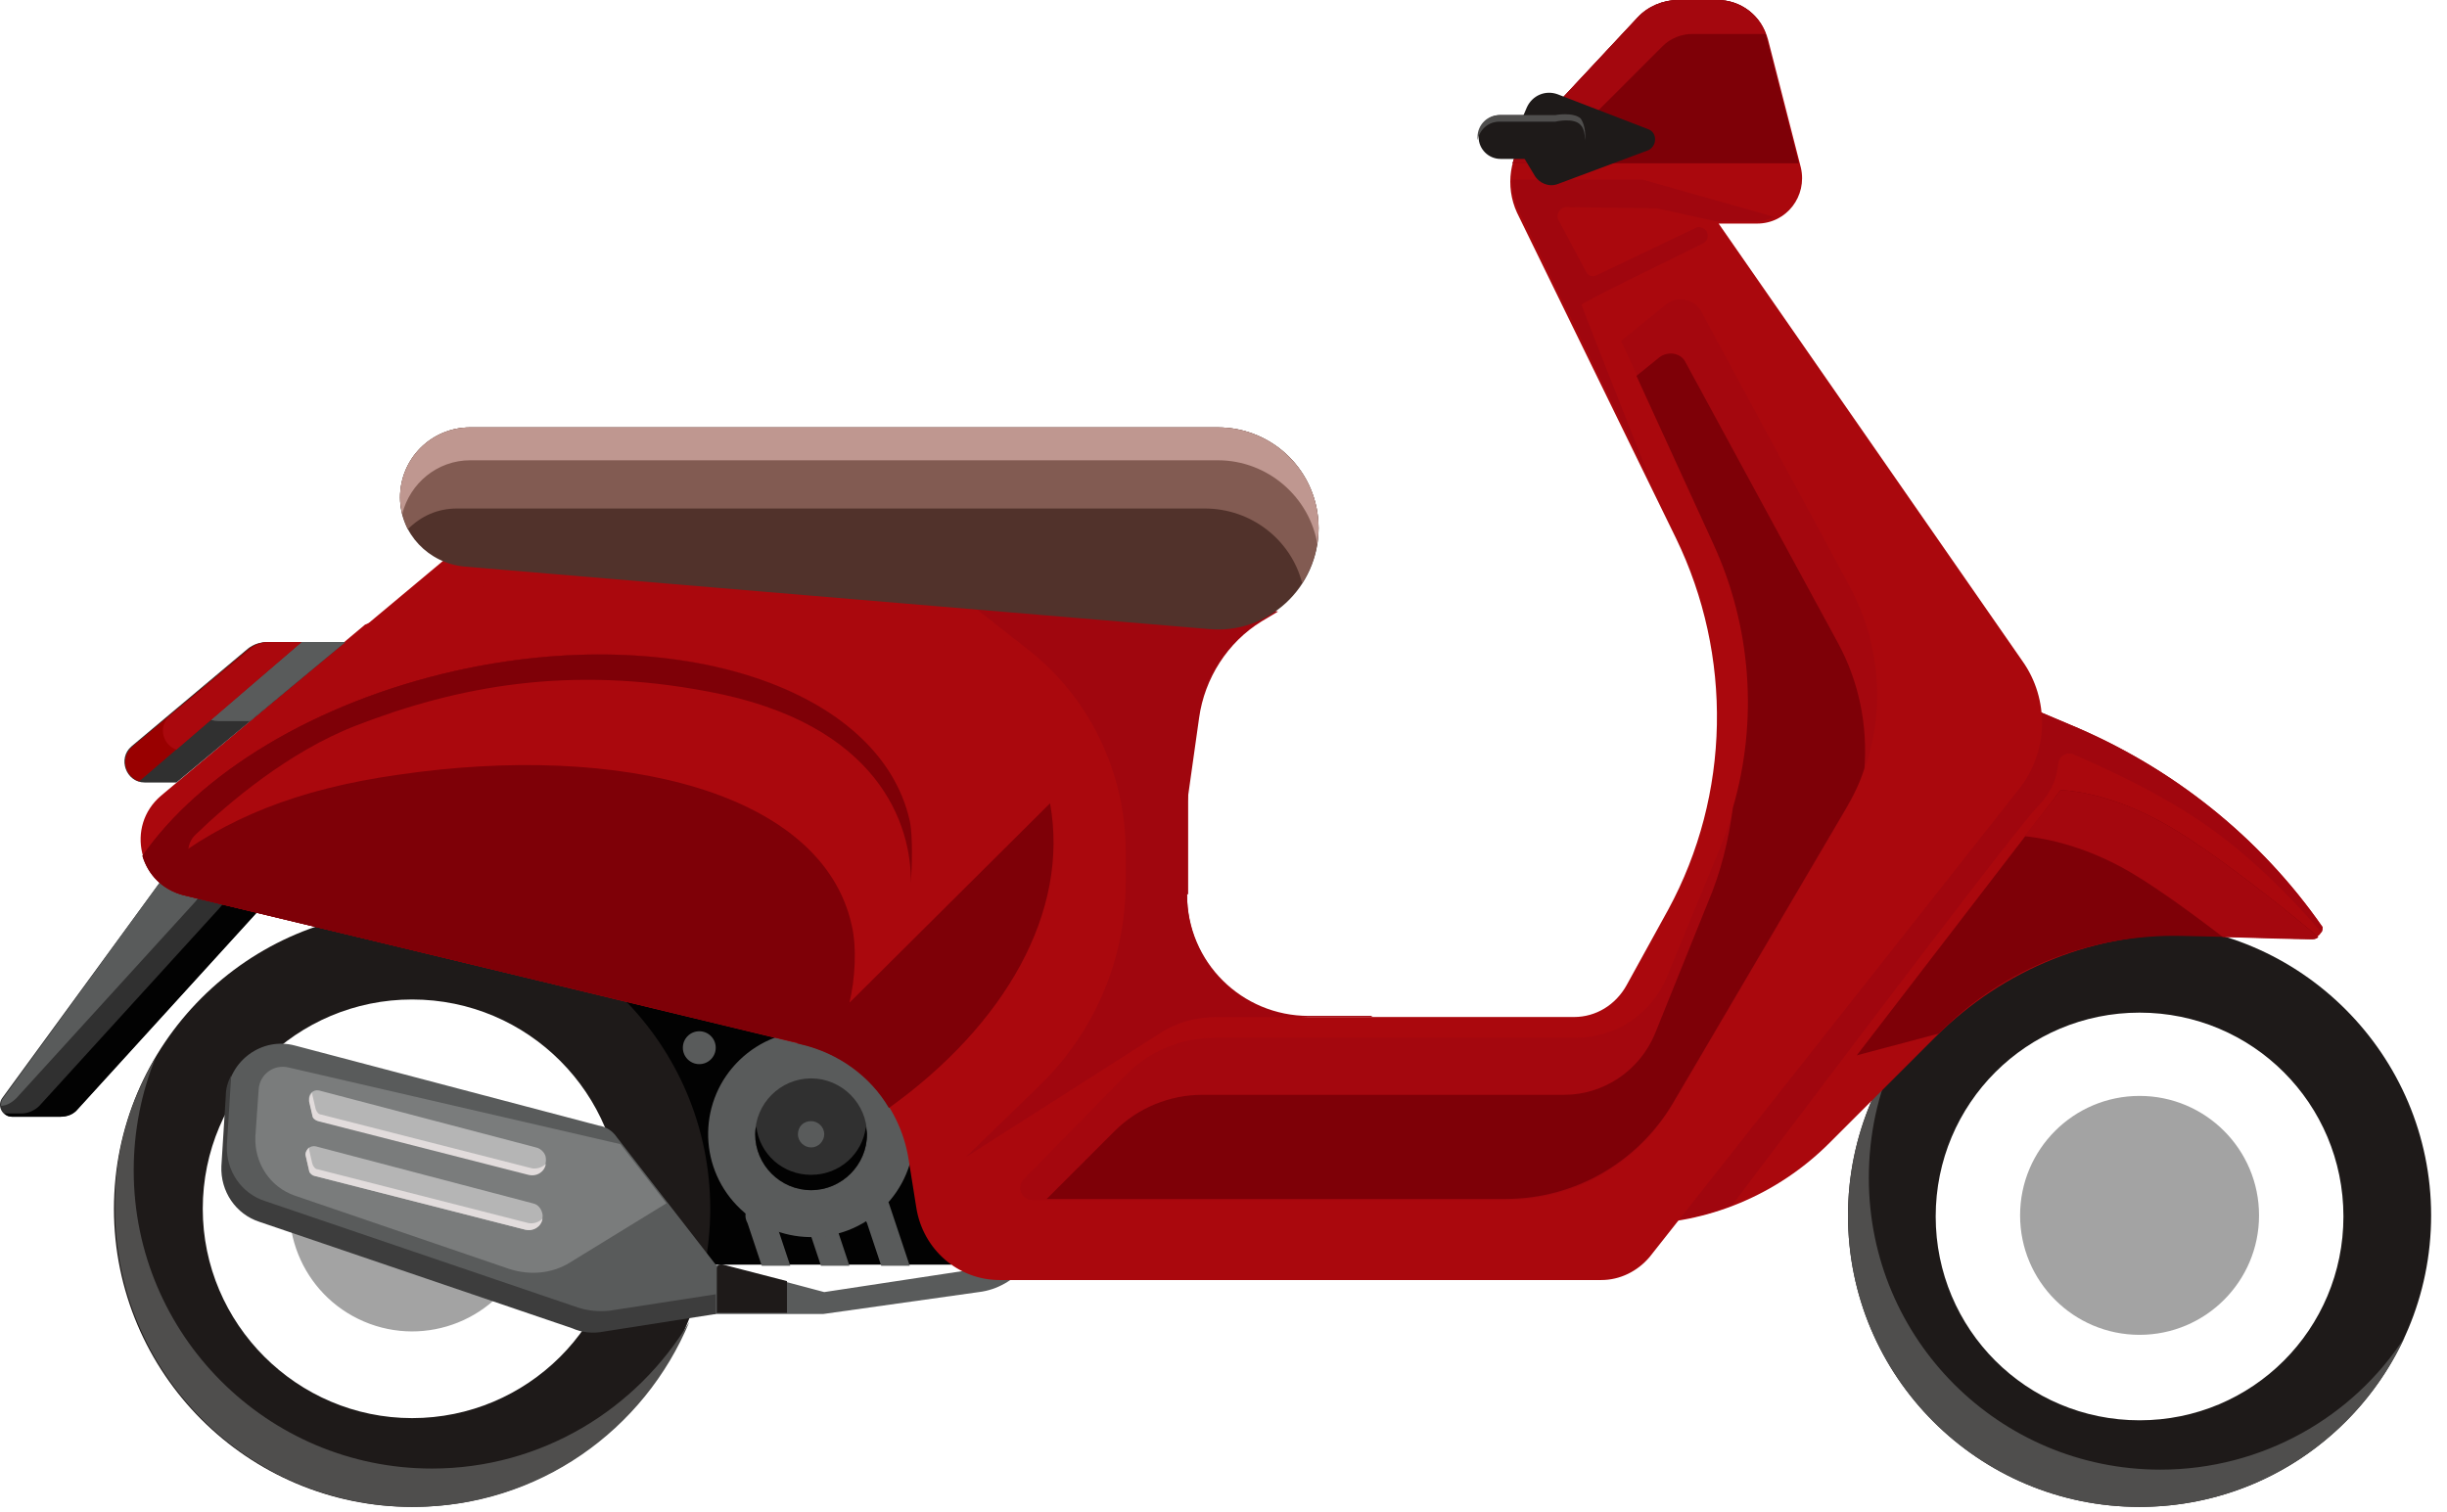 <svg width="123" height="76" viewBox="0 0 123 76" fill="none" xmlns="http://www.w3.org/2000/svg">
<path d="M51.955 63.195L51.569 63.636C50.963 64.352 50.136 64.848 49.2 64.958L41.376 66.06H35.867V63.911C35.867 63.691 36.087 63.526 36.252 63.581L41.431 64.958L50.136 63.636L51.018 62.534C51.238 62.258 51.624 62.258 51.844 62.479C52.12 62.644 52.175 62.975 51.955 63.195Z" fill="#595B5B"/>
<path d="M36.362 63.581L39.558 64.407V66.005H35.977V63.911C35.977 63.691 36.142 63.526 36.362 63.581Z" fill="#1E1A19"/>
<path d="M47.822 63.581H35.426C35.426 63.581 33.442 55.151 32.285 53.168C31.128 51.184 30.522 50.743 30.963 49.807C31.349 48.87 32.561 48.815 37.63 49.642C42.698 50.468 45.563 48.925 46.555 52.451C47.547 56.033 47.822 63.581 47.822 63.581Z" fill="#020202"/>
<path d="M44.682 60.495L45.729 63.636H44.296L43.58 61.487C43.58 61.487 43.194 60.881 43.91 60.495C44.572 60.11 44.682 60.495 44.682 60.495Z" fill="#595B5B"/>
<path d="M41.651 60.495L42.698 63.636H41.266L40.55 61.487C40.55 61.487 40.164 60.881 40.88 60.495C41.596 60.11 41.651 60.495 41.651 60.495Z" fill="#595B5B"/>
<path d="M38.676 60.495L39.723 63.636H38.291L37.574 61.487C37.574 61.487 37.189 60.881 37.905 60.495C38.566 60.11 38.676 60.495 38.676 60.495Z" fill="#595B5B"/>
<path d="M12.891 45.895L3.911 55.757C3.69 56.033 3.36 56.143 3.029 56.143H0.605C0.109 56.143 -0.166 55.592 0.109 55.206L8.043 44.352C8.043 44.352 12.947 44.242 13.277 44.683C13.553 45.179 12.891 45.895 12.891 45.895Z" fill="#303030"/>
<path d="M8.043 44.352C8.043 44.352 9.09 44.352 10.247 44.352C10.302 44.793 9.806 45.344 9.806 45.344L0.825 55.206C0.605 55.427 0.33 55.592 0.054 55.592C0.054 55.482 0.054 55.316 0.164 55.206L8.043 44.352Z" fill="#595B5B"/>
<path d="M1.101 55.977C1.431 55.977 1.762 55.812 1.982 55.592L10.963 45.73C10.963 45.73 11.679 45.013 11.349 44.573C11.294 44.517 11.128 44.407 10.853 44.407C12.01 44.462 13.112 44.517 13.277 44.738C13.608 45.179 12.891 45.895 12.891 45.895L3.911 55.757C3.69 56.033 3.36 56.143 3.029 56.143H0.605C0.44 56.143 0.33 56.088 0.219 55.977H1.101Z" fill="#020202"/>
<path d="M37.05 60.614C35.062 58.557 35.118 55.278 37.175 53.291C39.231 51.303 42.51 51.358 44.498 53.415C46.486 55.471 46.43 58.75 44.373 60.738C42.317 62.726 39.038 62.67 37.05 60.614Z" fill="#595B5B"/>
<path d="M37.96 57.024C37.96 58.567 39.227 59.834 40.77 59.834C42.313 59.834 43.58 58.567 43.58 57.024C43.58 55.482 42.313 54.215 40.77 54.215C39.227 54.215 37.96 55.482 37.96 57.024Z" fill="#303030"/>
<path d="M40.77 59.063C42.203 59.063 43.359 58.016 43.525 56.639C43.525 56.749 43.58 56.859 43.58 57.024C43.58 58.567 42.313 59.834 40.77 59.834C39.227 59.834 37.96 58.567 37.96 57.024C37.96 56.914 37.96 56.804 38.015 56.639C38.181 58.016 39.337 59.063 40.77 59.063Z" fill="#020202"/>
<path d="M35.15 53.498C34.694 53.498 34.324 53.128 34.324 52.672C34.324 52.215 34.694 51.845 35.15 51.845C35.607 51.845 35.977 52.215 35.977 52.672C35.977 53.128 35.607 53.498 35.15 53.498Z" fill="#595B5B"/>
<path d="M40.109 57.024C40.109 57.41 40.439 57.685 40.77 57.685C41.156 57.685 41.431 57.355 41.431 57.024C41.431 56.639 41.101 56.363 40.77 56.363C40.384 56.363 40.109 56.639 40.109 57.024Z" fill="#595B5B"/>
<path d="M20.715 45.785C28.98 45.785 35.701 52.506 35.701 60.771C35.701 69.035 28.98 75.757 20.715 75.757C12.451 75.757 5.729 69.035 5.729 60.771C5.729 52.506 12.451 45.785 20.715 45.785ZM20.715 71.294C26.5 71.294 31.238 66.611 31.238 60.771C31.238 54.986 26.555 50.248 20.715 50.248C14.93 50.248 10.192 54.931 10.192 60.771C10.192 66.556 14.93 71.294 20.715 71.294Z" fill="#1E1A19"/>
<path d="M7.823 53.168C7.106 54.931 6.721 56.859 6.721 58.843C6.721 67.107 13.442 73.829 21.707 73.829C27.216 73.829 32.01 70.853 34.654 66.446C32.395 71.9 27.051 75.757 20.77 75.757C12.506 75.757 5.784 69.035 5.784 60.771C5.729 58.016 6.5 55.371 7.823 53.168Z" fill="#4F4E4D"/>
<path d="M18.296 66.439C15.162 65.101 13.705 61.476 15.043 58.341C16.381 55.207 20.006 53.751 23.14 55.088C26.275 56.426 27.731 60.051 26.394 63.185C25.056 66.32 21.431 67.776 18.296 66.439Z" fill="#A3A3A3"/>
<path d="M107.546 46.446C115.645 46.446 122.202 53.057 122.202 61.102C122.202 69.201 115.645 75.757 107.546 75.757C99.447 75.757 92.891 69.201 92.891 61.102C92.891 53.057 99.447 46.446 107.546 46.446ZM107.546 71.404C113.221 71.404 117.794 66.831 117.794 61.157C117.794 55.482 113.221 50.909 107.546 50.909C101.871 50.909 97.299 55.482 97.299 61.157C97.299 66.831 101.871 71.404 107.546 71.404Z" fill="#1E1A19"/>
<path d="M95.26 53.112C94.378 54.986 93.938 57.08 93.938 59.228C93.938 67.327 100.494 73.884 108.593 73.884C113.717 73.884 118.29 71.239 120.88 67.217C118.566 72.231 113.497 75.757 107.546 75.757C99.447 75.757 92.891 69.201 92.891 61.102C92.891 58.181 93.772 55.427 95.26 53.112Z" fill="#4F4E4D"/>
<path d="M107.546 67.107C104.23 67.107 101.541 64.418 101.541 61.102C101.541 57.785 104.23 55.096 107.546 55.096C110.863 55.096 113.552 57.785 113.552 61.102C113.552 64.418 110.863 67.107 107.546 67.107Z" fill="#A3A3A3"/>
<path d="M102.588 35.812L104.02 36.418C109.199 38.567 113.607 42.093 116.747 46.611C116.747 46.887 116.527 47.162 116.196 47.162C114.929 47.107 112.56 47.052 110.191 46.997C105.342 46.832 100.714 48.705 97.299 52.121L91.954 57.465C89.365 60.055 85.838 61.542 82.147 61.542H80.88L102.588 35.812Z" fill="#AA080D"/>
<path d="M103.579 39.724C103.579 39.724 105.673 39.724 108.538 41.267C111.128 42.644 115.645 46.336 116.527 47.107C116.417 47.217 116.307 47.217 116.141 47.217C114.819 47.162 112.23 47.107 109.695 47.052C105.177 46.942 100.77 48.65 97.574 51.845C97.519 51.9 97.464 51.956 97.464 51.956L93.332 53.057L103.579 39.724Z" fill="#7E0007"/>
<path d="M103.579 39.724C103.579 39.724 105.673 39.724 108.538 41.267C111.128 42.644 115.645 46.336 116.527 47.107C116.417 47.217 116.307 47.217 116.141 47.217C115.15 47.217 113.497 47.162 111.734 47.107C110.081 45.84 108.042 44.352 106.61 43.581C104.13 42.259 102.202 42.093 101.761 42.038L103.579 39.724Z" fill="#A4070E"/>
<path d="M102.588 35.812L104.02 36.418C109.199 38.567 113.607 42.093 116.747 46.611C116.747 46.721 116.747 46.776 116.692 46.887C115.811 45.84 113.662 43.471 111.128 41.653C108.593 39.834 105.563 38.512 104.185 37.906C103.855 37.796 103.524 38.016 103.469 38.347C103.414 38.953 103.194 39.779 102.422 40.551C101.045 41.983 87.106 60.55 87.051 60.606C85.508 61.212 83.855 61.487 82.147 61.487H80.88L102.588 35.812Z" fill="#A0060E"/>
<path d="M22.258 28.209L8.153 40C6.335 41.542 7.051 44.462 9.31 45.013L40.329 52.507C43.139 53.168 45.233 55.482 45.673 58.292L46.059 60.716C46.39 62.809 48.153 64.352 50.246 64.352H80.494C81.431 64.352 82.312 63.911 82.918 63.195L101.486 39.669C102.973 37.796 103.028 35.151 101.651 33.223L86.389 11.24H88.318C89.805 11.24 90.852 9.862 90.522 8.43L88.869 1.983C88.538 0.771 87.491 0 86.334 0H84.351C83.58 0 82.863 0.331 82.312 0.882L76.858 6.722C75.866 7.769 75.646 9.366 76.252 10.689L84.241 27.052C87.106 32.947 86.996 39.945 83.855 45.73L81.761 49.531C81.21 50.523 80.219 51.129 79.117 51.129H65.784C62.368 51.129 59.668 48.374 59.668 45.013V31.239C59.668 31.239 29.53 23.416 26.665 24.903C23.855 26.391 22.258 28.209 22.258 28.209Z" fill="#AA080D"/>
<path d="M59.668 44.958C59.668 48.374 62.423 51.074 65.784 51.074H68.924C68.979 51.129 69.034 51.129 69.034 51.129H61.156C60.109 51.129 59.117 51.404 58.291 51.956L48.538 58.181L52.285 54.545C55.04 51.845 56.583 48.209 56.583 44.352V42.81C56.583 38.843 54.764 35.041 51.624 32.617L48.538 30.193C48.538 30.193 48.483 29.421 48.483 28.43C54.654 29.862 59.723 31.184 59.723 31.184V44.958H59.668Z" fill="#A0060E"/>
<path d="M8.098 40L18.346 31.405C20.329 30.578 22.478 29.862 24.737 29.366C38.236 26.336 50.742 31.074 52.726 39.889C53.993 45.454 50.687 51.349 44.682 55.647C43.745 54.049 42.147 52.892 40.274 52.451L9.255 45.014C6.996 44.462 6.28 41.542 8.098 40Z" fill="#AA080D"/>
<path d="M76.031 8.209C76.197 7.658 76.472 7.107 76.858 6.722L82.312 0.882C82.808 0.331 83.58 0 84.351 0H86.334C87.491 0 88.538 0.771 88.814 1.928L90.412 8.209H76.031Z" fill="#7E0007"/>
<path d="M76.858 6.722L82.312 0.882C82.808 0.331 83.58 0 84.351 0H86.334C87.436 0 88.428 0.716 88.759 1.708H85.067C84.516 1.708 83.965 1.928 83.58 2.314L77.684 8.209H76.031C76.197 7.658 76.472 7.162 76.858 6.722Z" fill="#A4070E"/>
<path d="M85.508 15.647L93.001 29.532C94.874 33.058 94.819 37.245 92.781 40.716L84.076 55.537C82.312 58.512 79.172 60.33 75.701 60.33H51.899C51.348 60.33 51.073 59.669 51.459 59.283L56.638 53.994C57.795 52.837 59.392 52.176 61.045 52.176H79.227C81.21 52.176 83.029 50.964 83.8 49.09L86.5 42.534C88.483 37.631 88.373 32.121 86.169 27.328L81.486 17.135L83.8 15.262C84.351 14.876 85.177 15.041 85.508 15.647Z" fill="#A4070E"/>
<path d="M75.701 60.275H52.616L56.032 56.859C57.189 55.702 58.786 55.041 60.439 55.041H78.621C80.604 55.041 82.423 53.829 83.194 51.956L85.838 45.399C86.5 43.856 86.885 42.259 87.106 40.606C88.373 36.253 88.042 31.515 86.114 27.328L82.257 18.898L83.414 17.961C83.855 17.631 84.516 17.741 84.737 18.237L92.395 32.341C93.442 34.27 93.882 36.474 93.717 38.622C93.497 39.339 93.166 40 92.781 40.661L84.076 55.482C82.312 58.457 79.117 60.275 75.701 60.275Z" fill="#7E0007"/>
<path d="M78.346 11.074L79.723 13.664C79.833 13.884 80.053 13.939 80.274 13.829L85.233 11.46C85.398 11.35 85.673 11.46 85.783 11.625C85.894 11.846 85.838 12.121 85.618 12.231C84.186 12.948 79.502 15.207 79.502 15.317C79.502 15.427 81.376 20.11 83.084 24.463L76.362 10.634C76.142 10.138 75.976 9.587 76.031 9.036H82.478C82.533 9.036 82.533 9.036 82.588 9.036L89.199 10.909C88.924 11.019 88.593 11.129 88.208 11.129H86.389C86.334 11.129 86.334 11.129 86.279 11.129L83.249 10.468C83.194 10.468 83.194 10.468 83.139 10.468L78.676 10.413C78.401 10.468 78.18 10.799 78.346 11.074Z" fill="#A0060E"/>
<path d="M22.919 33.719C34.048 31.239 44.241 34.6 45.729 41.267C46.61 45.124 44.627 49.256 40.439 52.507L9.255 45.013C8.153 44.738 7.437 43.967 7.161 43.03C10.026 38.898 15.812 35.316 22.919 33.719Z" fill="#7E0007"/>
<path d="M42.809 46.501C41.321 39.834 31.238 37.3 19.999 38.953C14.93 39.669 11.294 41.157 8.208 43.581C7.823 43.25 7.382 43.581 7.217 43.085C10.027 38.953 15.812 35.316 22.974 33.719C34.103 31.239 44.296 34.6 45.784 41.267C46.445 44.242 45.453 47.934 42.698 50.413C42.974 49.256 43.084 47.658 42.809 46.501Z" fill="#AA080D"/>
<path d="M9.531 42.369C9.531 42.369 15.756 35.482 28.263 35.867C45.123 36.363 45.398 46.391 45.398 46.391C45.398 46.391 47.161 42.148 42.754 37.355C38.291 32.562 27.547 32.562 20.77 34.876C13.938 37.135 9.531 42.369 9.531 42.369Z" fill="#AA080D"/>
<path d="M42.698 50.413L52.781 40.385C53.773 45.84 50.522 51.515 44.682 55.702C43.745 54.104 42.147 52.947 40.274 52.507L40.054 52.451C41.541 51.405 41.982 51.074 42.698 50.413Z" fill="#7E0007"/>
<path d="M59.668 40.385L60.274 36.088C60.549 34.104 61.706 32.286 63.414 31.239L64.241 30.744L59.172 29.862L59.668 40.385Z" fill="#A0060E"/>
<path d="M22.919 33.719C34.048 31.239 44.241 34.6 45.729 41.267C45.894 42.038 45.839 43.636 45.784 44.407C45.839 41.487 44.186 36.363 35.591 34.766C28.649 33.443 23.029 34.49 17.905 36.474C14.489 37.796 11.459 40.385 9.806 41.983C9.2 42.589 9.42 43.636 10.247 43.856L40.164 52.451L9.255 45.013C8.153 44.738 7.437 43.967 7.161 43.03C10.026 38.898 15.812 35.316 22.919 33.719Z" fill="#7E0007"/>
<path d="M23.36 28.485L60.77 31.625C63.745 31.901 66.279 29.531 66.279 26.556C66.279 23.746 64.02 21.487 61.211 21.487H23.635C21.707 21.487 20.109 23.03 20.109 25.014C20.109 26.832 21.541 28.319 23.36 28.485Z" fill="#51322B"/>
<path d="M60.55 25.564H22.974C21.982 25.564 21.156 25.95 20.495 26.611C20.274 26.116 20.109 25.564 20.109 25.014C20.109 23.085 21.652 21.487 23.635 21.487H61.211C64.02 21.487 66.279 23.746 66.279 26.556C66.279 27.603 65.949 28.54 65.453 29.311C64.902 27.162 62.919 25.564 60.55 25.564Z" fill="#825B52"/>
<path d="M61.211 23.14H23.635C21.982 23.14 20.605 24.297 20.219 25.84C20.164 25.564 20.109 25.289 20.109 25.014C20.109 23.085 21.652 21.487 23.635 21.487H61.211C64.02 21.487 66.279 23.746 66.279 26.556C66.279 26.832 66.224 27.107 66.224 27.383C65.839 25.014 63.745 23.14 61.211 23.14Z" fill="#BF9790"/>
<path d="M82.863 6.501L78.29 4.738C77.684 4.518 77.023 4.793 76.748 5.399L76.252 6.556C76.142 6.832 76.142 7.162 76.307 7.438L77.133 8.815C77.354 9.201 77.85 9.421 78.29 9.256L82.863 7.548C83.304 7.328 83.304 6.667 82.863 6.501Z" fill="#1E1A19"/>
<path d="M78.456 7.989H75.425C74.819 7.989 74.323 7.493 74.323 6.887C74.323 6.281 74.819 5.785 75.425 5.785H78.235C78.235 5.785 79.117 5.62 79.502 5.95C79.833 6.336 79.833 7.493 79.502 7.879C79.117 8.264 78.456 7.989 78.456 7.989Z" fill="#1E1A19"/>
<path d="M79.447 6.281C79.117 5.895 78.18 6.116 78.18 6.116H75.37C74.819 6.116 74.379 6.501 74.268 7.052C74.268 6.997 74.268 6.942 74.268 6.887C74.268 6.281 74.764 5.785 75.37 5.785H78.18C78.18 5.785 79.062 5.62 79.447 5.95C79.613 6.171 79.723 6.612 79.668 7.052C79.668 6.722 79.613 6.446 79.447 6.281Z" fill="#4F4E4D"/>
<path d="M35.977 63.581L31.018 57.19C30.798 56.859 30.467 56.639 30.081 56.584L14.82 52.562C13.167 52.121 11.514 53.333 11.404 55.041L11.183 58.567C11.128 59.834 11.9 60.991 13.112 61.377L28.814 66.721C29.31 66.886 29.861 66.942 30.412 66.886L36.032 66.005V63.581H35.977Z" fill="#595B5B"/>
<path d="M11.349 55.096C11.349 54.71 11.459 54.38 11.624 54.049L11.404 57.575C11.349 58.843 12.12 59.999 13.332 60.385L29.035 65.73C29.53 65.895 30.081 65.95 30.632 65.895L35.977 65.068V66.06L30.357 66.942C29.806 67.052 29.255 66.997 28.759 66.776L13.057 61.432C11.845 61.046 11.073 59.889 11.128 58.622L11.349 55.096Z" fill="#3D3D3D"/>
<path d="M33.497 60.495L28.649 63.471C27.767 64.022 26.665 64.132 25.619 63.801L14.82 60.11C13.553 59.669 12.781 58.457 12.836 57.135L13.002 54.765C13.057 53.994 13.773 53.498 14.489 53.663L31.183 57.52L33.497 60.495Z" fill="#7A7C7C"/>
<path d="M26.941 57.686L16.032 54.821C15.756 54.766 15.481 54.986 15.536 55.316L15.701 56.033C15.756 56.198 15.867 56.308 15.977 56.308L26.555 59.008C27.051 59.118 27.492 58.732 27.437 58.236C27.437 58.016 27.216 57.741 26.941 57.686Z" fill="#B5B5B5"/>
<path d="M15.701 54.931C15.701 54.986 15.701 54.986 15.701 55.041L15.867 55.757C15.922 55.922 16.032 56.033 16.142 56.033L26.721 58.732C26.996 58.787 27.271 58.677 27.437 58.512C27.382 58.898 26.996 59.173 26.555 59.063L15.977 56.363C15.812 56.308 15.701 56.198 15.701 56.088L15.536 55.371C15.536 55.151 15.591 55.041 15.701 54.931Z" fill="#E2DCDC"/>
<path d="M26.776 60.495L15.867 57.63C15.591 57.575 15.316 57.796 15.371 58.126L15.536 58.843C15.591 59.008 15.701 59.118 15.812 59.118L26.39 61.818C26.886 61.928 27.327 61.542 27.271 61.046C27.216 60.771 27.051 60.55 26.776 60.495Z" fill="#B5B5B5"/>
<path d="M17.354 32.286L8.869 39.339H7.272C6.335 39.339 5.894 38.126 6.611 37.52L12.451 32.617C12.726 32.396 13.057 32.286 13.387 32.286H17.354Z" fill="#303030"/>
<path d="M12.616 32.562C12.836 32.396 13.167 32.286 13.442 32.286H17.354L12.561 36.253H10.963C10.027 36.253 9.586 35.041 10.302 34.435L12.616 32.562Z" fill="#595B5B"/>
<path d="M6.666 37.52L12.506 32.617C12.781 32.396 13.112 32.286 13.442 32.286H15.15L6.996 39.283C6.28 39.063 6.004 38.071 6.666 37.52Z" fill="#990000"/>
<path d="M13.442 32.286H15.15L8.869 37.686C8.208 37.465 7.933 36.584 8.484 36.033L12.561 32.672C12.781 32.452 13.112 32.286 13.442 32.286Z" fill="#AA080D"/>
<path d="M15.536 57.685C15.536 57.741 15.536 57.741 15.536 57.796L15.701 58.512C15.756 58.677 15.867 58.787 15.977 58.787L26.555 61.487C26.831 61.542 27.106 61.432 27.271 61.267C27.216 61.652 26.831 61.928 26.39 61.818L15.812 59.118C15.646 59.063 15.536 58.953 15.536 58.843L15.371 58.126C15.316 57.961 15.426 57.796 15.536 57.685Z" fill="#E2DCDC"/>
</svg>
